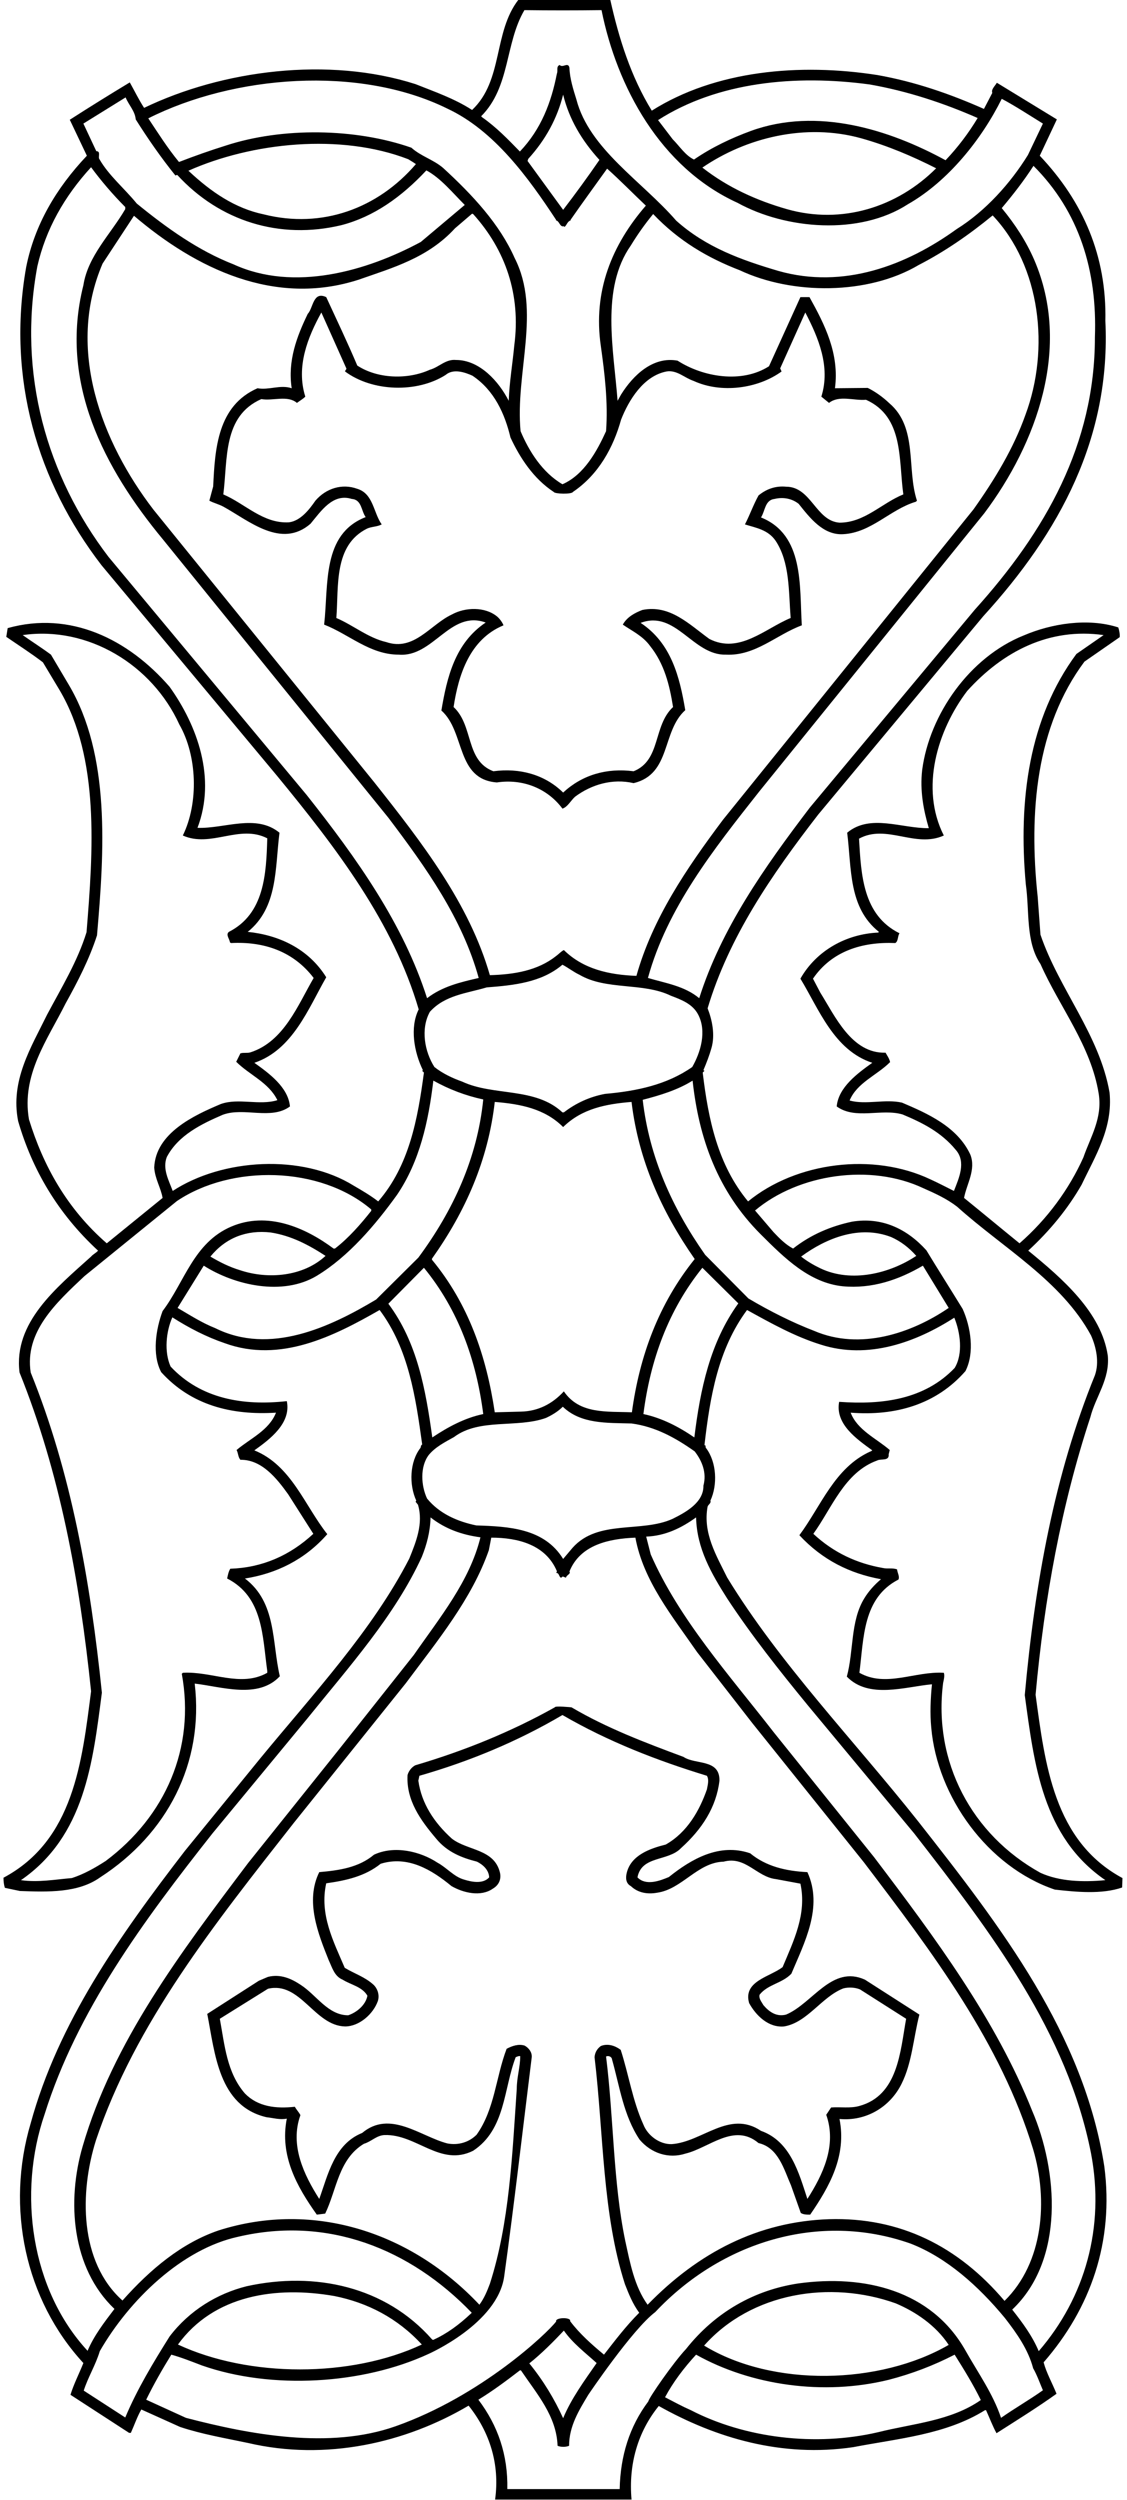<?xml version="1.0" encoding="UTF-8"?>
<svg xmlns="http://www.w3.org/2000/svg" xmlns:xlink="http://www.w3.org/1999/xlink" width="323pt" height="716pt" viewBox="0 0 323 716" version="1.1">
<g id="surface1">
<path style=" stroke:none;fill-rule:nonzero;fill:rgb(0%,0%,0%);fill-opacity:1;" d="M 266.898 494.801 C 268.602 514.602 283.102 534.699 302.301 541.199 C 308.5 541.898 315.801 542.602 321.602 540.602 L 321.699 537.898 C 302 527.301 299.5 505.199 296.801 485.398 C 299.301 457.801 304.199 431.102 312.5 405.898 C 314 400 318.102 395.102 317.5 388.301 C 315.699 375.898 304.5 366.199 294.699 358.199 C 301 352.398 306.102 346.102 310 339.301 C 313.898 331.102 319 323.102 318 312.898 C 315.102 296.301 303.5 283.301 298.199 267.699 L 297.398 256.801 C 294.801 232.5 297 208 310.801 189.5 L 320.898 182.5 C 321 181.699 320.801 180.602 320.5 179.699 C 311.801 176.898 301.301 178.602 293.398 182 C 277.898 188.199 266.398 204.602 264.301 220.5 C 263.602 226.5 264.699 232.102 266.199 237.199 C 258.398 237.301 249.398 233 242.801 238.5 C 244.102 248.699 243.102 259.898 251.898 266.898 L 251.699 267.102 C 242.602 267.5 234 272.199 229.398 280.301 C 234.699 289 239 300.801 250 304.398 C 245.801 307.398 240.301 311.398 239.801 316.898 C 245.199 320.801 252.602 317.398 258.699 319.199 C 264.199 321.5 269.699 324.199 273.898 329.301 C 277 332.801 274.801 337.5 273.398 341.102 C 271.199 340 268.898 338.801 266.699 337.801 C 250.301 330 228.199 332.801 214.398 344.102 C 205.699 333.602 203 320.602 201.398 307.199 L 201.898 306.699 L 201.602 306.5 C 202.5 304.398 203.301 302.301 203.898 300.199 C 205 296.398 204.102 292.102 202.801 288.801 C 208.898 268.398 221.102 250.602 234.5 233.301 L 281.801 176.5 C 303.699 152.5 318.398 125.398 316.801 91.898 C 317.199 73.398 310.5 57.801 298 44.602 L 302.898 34.199 L 285.699 23.699 C 285.199 24.602 284 25.602 284.398 26.602 L 282 31.199 C 272.301 26.898 262.199 23.398 251.5 21.5 C 229.102 18 205 20.199 186.801 31.699 C 180.801 21.898 177.398 11.102 174.898 -0.102 L 174.602 -0.398 C 166.102 0.102 157.301 -0.199 148.602 -0.102 C 141.301 9.301 144.301 23 135.301 31.5 C 130.199 28.199 124.602 26.301 119.102 24.102 C 94.102 16.102 63.699 20.102 41.301 30.898 C 39.801 28.602 38.602 26.102 37.199 23.602 C 31.398 27.102 25.602 30.699 20 34.301 L 24.898 44.602 C 16 54 9.898 64.5 7.5 76.5 C 1.898 108.301 10.699 138 29.102 161.898 L 79.398 222.199 C 96.5 243 112.699 264.199 120 289.102 C 117.398 294.301 118.699 301.398 121.199 306.5 L 121 306.699 L 121.5 307.199 C 119.699 320.602 117.301 333.801 108.398 344.102 C 106.199 342.398 103.801 341 101.398 339.602 C 86.602 330.398 63.699 331.801 49.5 341.102 C 48.398 338.102 46.5 334.801 47.801 331.398 C 51.102 325.102 57.801 321.898 63.801 319.301 C 69.898 317 77.699 320.898 83.102 316.898 C 82.602 311.398 77.102 307.398 72.898 304.398 C 83.898 300.699 88.398 288.801 93.5 279.898 C 88.398 271.699 79.898 267.801 71 266.898 C 79.699 259.898 78.801 248.699 80.102 238.5 C 73.398 233 64.301 237.398 56.602 237.102 C 62 222.898 56.602 207.898 48.602 196.699 C 36.699 183 20.102 174.898 2.199 179.898 L 1.801 182.398 C 5.301 184.801 8.898 187.102 12.301 189.699 L 17.102 197.699 C 28.602 217.199 26.699 243.699 24.801 267 C 22.199 275.398 17.602 282.898 13.5 290.602 C 8.898 300 2.898 309.5 5.199 321.102 C 9.199 334.898 16.5 347.5 28.102 358.199 C 27.5 358.898 26.699 359.199 26.102 359.898 C 16.102 368.898 3.801 378.801 5.602 393.102 C 17.102 421.602 22.801 452.5 26.102 484.398 C 23.5 504.602 21.102 527.102 1 537.801 C 1 538.801 1.102 539.801 1.398 540.699 L 5.699 541.602 C 13.699 541.898 22.398 542.199 28.699 537.699 C 47.898 525.301 58.5 505 55.801 482.199 C 63.602 483.102 74 486.699 80.199 480.102 C 77.898 470.301 79.301 459 70.199 452.102 C 79.199 450.699 87.398 446.699 93.801 439.398 C 87.301 431.199 83.5 419.699 72.898 415.398 C 77.398 412.199 83.5 407.602 82.199 401.301 C 69.602 402.699 57.5 400.602 48.898 391.398 C 47 387.199 47.602 381.301 49.398 377.301 C 54.102 380.301 59.102 382.898 64.398 384.699 C 80.301 390.5 95.699 382.699 108.801 375.199 C 117.102 386.301 119.102 400 121 413.699 C 120.5 414.102 120.699 414.301 120.5 414.699 C 117.398 418.699 117.199 425.199 119.301 429.801 L 119.102 430.102 C 119.301 430.398 119.602 430.699 119.801 431 C 121.398 436.398 119.199 441.699 117.301 446.398 C 106.699 467 89.898 485 74.602 503.602 L 53 530.102 C 34.199 554.5 16.699 579.301 8.801 608.102 C 1.602 632.301 7.199 658.699 23.898 676.801 C 22.699 679.801 21.102 682.898 20.199 685.898 L 37 696.801 L 37.5 696.801 C 38.5 694.602 39.301 692.199 40.5 690.102 L 51.602 695.102 C 57.898 697.199 64.5 698.301 71.102 699.699 C 93.398 704.898 116.199 699.699 134.301 689 C 140.301 696.5 143.301 705.699 141.898 715.898 L 181 715.898 C 180.102 705.801 182.801 696.5 188.801 689.102 C 205.199 698.301 224.102 703.898 244.5 700.898 C 257.5 698.398 271.102 697.301 282.301 690.301 L 282.602 690.301 C 283.602 692.5 284.5 694.898 285.602 696.898 C 291.398 693.199 297.199 689.602 302.801 685.602 C 301.602 682.602 299.898 679.602 299.102 676.602 C 312.602 661.102 319.301 642 316.5 620.5 C 310.602 582.602 287 552 263.102 521.602 C 244.699 498.398 223.398 476.398 208.398 451.801 C 205.301 445.5 201.398 439.102 202.801 431.5 C 203 430.898 203.898 430.5 203.602 429.801 C 205.699 425.301 205.398 418.801 202.398 414.801 C 202 414.398 202.5 414 201.898 413.898 C 203.5 400 205.801 386.398 214.102 375.199 C 221 379 227.801 382.801 235.199 385.102 C 248.801 389.5 262.602 384.398 273.5 377.398 C 275.199 381.5 276.102 387.699 273.602 391.801 C 265 400.801 253 402.398 240.5 401.5 C 239.301 407.898 245.602 412.199 250 415.398 C 249.801 415.5 249.699 415.699 249.5 415.699 C 239.199 420.301 235.301 431.398 229.102 439.699 C 235.699 446.801 243.602 450.699 252.5 452.301 C 250.602 453.898 248.898 455.801 247.699 457.801 C 243.699 464.301 244.699 472.898 242.699 480.199 C 249 486.699 259.398 483.102 267.102 482.398 C 266.699 486.398 266.5 490.801 266.898 494.801 Z M 258.5 315.801 C 253.602 314.699 248.199 316.5 243.5 315.199 C 245.602 310.102 251.301 308 255.102 304.199 C 254.898 303.199 254.301 302.398 253.801 301.5 C 244.102 301.801 239.301 291 235.102 284.301 L 233 280.301 C 238.398 272.398 247.102 269.699 256.602 270.102 C 257.5 269.5 257.199 268.199 257.801 267.301 C 247.301 262.102 246.801 250.602 246.199 240.199 C 254.102 235.898 262.301 243 270.5 239.301 C 263.602 225.699 268.699 209.102 277.199 197.898 C 287.5 186.5 300.801 179.699 316.301 181.898 L 308.5 187.301 C 294.898 205.699 291.801 229.102 294 253.301 C 295.102 261 293.898 269.699 298.199 276.102 C 303.699 288.5 312.699 299.5 314.898 313.301 C 316 320.301 312.5 325.699 310.5 331.5 C 306.398 340.602 300.199 349.102 292.199 356.102 C 286.898 351.801 281.602 347.398 276.301 343.102 C 277 339.199 279.801 335 278.102 330.699 C 274.398 322.699 265.801 318.898 258.5 315.801 Z M 313.801 96.602 C 313.801 127.301 299.602 152.199 279.398 174.602 L 232.102 231.301 C 219 248.5 206.699 266 200.398 285.898 C 196.199 282.398 190.801 281.602 185.699 280.102 C 191.199 260.102 204.398 243.398 217.602 226.699 L 282.102 147 C 297.102 127 307.199 99.398 296.398 74.398 C 294.102 69.102 290.898 64.199 287.102 59.602 C 290.398 55.699 293.5 51.699 296.199 47.5 C 309.301 60.602 314.5 77.5 313.801 96.602 Z M 173.398 313.301 C 169.102 314.102 165.102 315.898 161.602 318.602 L 161.199 318.602 C 153.398 311.301 141.5 314 132.5 309.801 C 129.699 308.801 126.898 307.5 124.5 305.602 C 121.699 301.199 120.5 294.699 123.199 289.801 C 127.5 285 133.801 284.5 139.5 282.801 C 147.301 282.199 155.199 281.398 161.199 276.301 C 162.898 277.199 164.398 278.398 166.102 279.199 C 173.801 283.699 184.301 281.301 192.301 285.199 C 195.199 286.301 198.5 287.5 200.102 290.602 C 202.602 295.398 200.801 301.398 198.398 305.602 C 191.102 310.699 182.5 312.5 173.398 313.301 Z M 181 315.602 C 183 332.301 189.602 347 199.102 360.602 C 188.801 373.398 183.301 388.301 181.102 404.5 C 173.898 404.199 166.102 405.102 161.602 398.5 C 158.301 402.102 154.199 404.199 149.301 404.301 L 141.801 404.5 C 139.398 388.398 134.301 373.5 123.801 360.801 L 123.801 360.5 C 133.398 347 139.898 332.301 141.801 315.602 C 149.102 316.199 156.102 317.5 161.398 322.801 C 166.801 317.5 173.699 316.199 181 315.602 Z M 223.602 105.5 L 230.801 89.5 C 234.5 96.602 238.102 105 235.398 113.602 L 237.602 115.398 C 240.5 113.102 244.699 114.801 248.199 114.5 C 259.102 119.398 257.5 131.699 258.898 141.602 C 252.699 144.102 247.801 149.699 240.602 149.699 C 233.801 149.199 232.5 139.398 225.301 139.398 C 222.199 139.102 219.602 140.102 217.398 141.898 C 215.898 144.602 214.898 147.5 213.5 150.199 C 216.699 151.199 220.102 151.699 222.301 154.898 C 226.398 161.102 226 169.301 226.602 177 C 219.301 180 211.898 187.398 203.301 183 C 197.5 178.801 192 173.102 184.102 174.699 C 182 175.5 179.699 176.699 178.5 178.898 C 181.102 180.699 184.199 182.102 186.301 185 C 190.398 190.102 191.898 196.199 192.898 202.5 C 187.102 207.898 189.5 217.699 181.602 220.898 C 173.898 219.898 166.898 221.898 161.398 227 C 156.102 221.801 148.898 219.898 141.398 220.898 C 133.301 217.801 135.801 207.898 130 202.5 C 131.398 193.301 134.602 183.102 144.301 179.102 C 144 178.301 143.301 177.301 142.5 176.602 C 139 173.699 133.301 173.898 129.5 176 C 123.301 178.898 118.699 186.602 110.699 183.898 C 105.5 182.699 101.301 179.102 96.398 177 C 97.102 167.801 95.602 156.199 105.199 151.398 C 106.5 150.801 108.102 150.898 109.398 150.199 C 107 146.801 107 141.398 102.398 140 C 98 138.398 93.398 139.898 90.398 143.398 C 88.602 146 86.102 149.199 82.801 149.602 C 75.398 150 70.301 144.301 64 141.602 C 65.301 131.5 63.801 119.199 74.898 114.301 C 78.199 114.898 82.398 113.102 85.102 115.398 C 85.898 114.801 86.801 114.301 87.5 113.602 C 84.801 105 88.199 96.602 92.102 89.5 L 99.301 105.602 C 99.199 105.898 98.898 106.102 98.898 106.398 C 106.699 112.199 119.5 112.602 127.699 107.398 C 129.898 105.5 133.199 106.602 135.398 107.602 C 141.699 111.801 144.699 118.602 146.301 125.301 C 149 131.102 152.898 137.102 158.699 140.898 C 159 141.5 163.898 141.602 164.199 140.898 C 171.602 135.898 175.801 128.102 178 120.199 C 180.199 114.602 184.398 107.699 191 106.398 C 194 105.898 196.102 108.199 198.801 109.102 C 206.602 112.699 217.102 111.398 224 106.398 Z M 147.398 98.898 C 146.898 104.199 146 109.398 145.801 114.801 C 143 109.301 137.5 103.102 130.699 103.102 C 127.699 102.801 125.801 105.199 123.199 105.898 C 116.801 108.801 108.199 108.5 102.398 104.699 C 99.602 98.102 96.5 91.602 93.5 85.102 C 89.699 83.301 89.801 88.199 88.199 89.898 C 85.102 96.301 82.398 103.301 83.602 111.199 C 80.301 110.102 77.102 111.801 73.801 111.199 C 62.398 116.199 61.602 128.398 61.102 139.301 L 60 143.398 C 61.301 144.102 62.699 144.398 64 145.102 C 71.301 149.102 80.602 157.301 89 150 C 92 146.398 95.398 141.199 100.801 142.898 C 103.699 143.102 103.5 146.301 104.801 148.102 C 92.199 153 94.199 167.5 92.898 178.898 C 100.102 181.699 106 187.5 114.301 187.5 C 124.199 188.301 129 174.602 139.199 178.301 C 130.398 184.199 128.102 194 126.5 203.5 C 133.398 209.602 130.602 223.199 142.398 224.102 C 149.699 223 156.801 225.699 161.199 231.602 C 162.699 231.102 163.5 229.398 164.801 228.199 C 169.5 224.699 175.5 222.898 181.602 224.301 C 192.398 221.699 189.602 209.5 196.398 203.398 C 194.801 193.898 192.398 184.199 183.602 178.398 C 193.699 174.602 198.602 187.801 208.102 187.5 C 216.5 187.898 222.5 181.801 229.801 179.102 C 229.102 167.699 230.5 153.199 218.102 148.199 C 219.301 146.398 219.199 143.199 222 142.898 C 224.5 142.301 227 142.801 228.898 144.301 C 232.102 148.301 235.898 153.301 241.602 153 C 249.699 152.602 255.102 145.898 262.5 143.699 L 262.801 143.398 C 259.801 134.301 263.102 122.5 254.898 115.5 C 253 113.699 250.898 112.199 248.699 111.102 L 239.301 111.199 C 240.602 101.301 236.398 93 232 85.102 L 229.398 85.102 L 220.398 104.898 C 212.602 109.898 201.5 108 194.199 103.301 C 187.199 102 181.5 107.398 178 113 L 177 114.801 C 175.898 100.199 172.102 82.699 180.801 70.301 C 182.699 67.199 184.801 64.199 187.199 61.301 C 194.5 69 202.898 73.898 212 77.398 C 227.102 84.5 248.801 84.5 263.301 75.898 C 270.699 72.102 277.801 67.199 284.5 61.699 C 298.301 76.301 300.898 100 293.898 118.801 C 290.5 128.398 285.102 137.301 279 145.898 L 207.199 234.801 C 196.699 248.801 187 263.102 182.398 279.5 C 174.602 279.199 167.199 277.602 161.602 272.102 C 160.801 272.5 160.102 273.301 159.398 273.801 C 154.102 278 147.398 279.102 140.398 279.301 C 134.5 258.801 121 241.398 107.301 224.102 L 44 146 C 29.102 126.602 18.898 100 29.398 75.5 L 38.398 61.801 C 56.102 76.898 78.699 87.898 102.801 80.102 C 112.5 76.699 122.602 73.898 130.398 65.398 L 135.301 61.199 L 135.602 61.301 C 144.898 71.602 149.301 84.398 147.398 98.898 Z M 249.301 24.199 C 260.102 26.102 270.398 29.5 280.199 33.801 C 277.602 38.102 274.602 42.102 271 45.898 C 254.898 37.102 234.199 30.602 215.199 37.5 C 209.5 39.602 204 42.199 198.898 45.699 C 196.398 44.5 194.801 41.898 192.801 39.898 L 188.602 34.398 C 205.602 23.5 227.898 21.301 249.301 24.199 Z M 268.301 48.199 C 257.199 59.301 241.301 64.398 225.5 59.898 C 216.801 57.398 208.602 53.699 201.301 48 C 213.898 39.398 230.898 35.199 246.801 39.602 C 254.301 41.699 261.398 44.699 268.301 48.199 Z M 150.301 2.898 C 157.699 3 164.898 3 172.398 2.898 C 176.801 24.801 189.199 48 211.398 58.102 C 225.199 65.699 246.301 67.5 260.199 58.5 C 271.801 51.898 281.398 39.801 287.102 28.301 C 290.898 30.301 295 33 298.898 35.398 L 294.602 44.398 C 289.602 52.5 282.398 60.5 274.199 65.602 C 259.801 76 241.801 82.898 223.102 77.602 C 212.602 74.5 202.398 70.898 193.801 63.199 C 184 51.898 168.898 42.699 165.199 28.5 C 164.301 25.602 163.301 22.5 163.199 19.398 C 162.801 17.602 161.301 19.602 160.398 18.602 C 159.301 19.102 160 20.199 159.602 21.102 C 158 29.301 155.102 37 149 43.398 C 145.5 39.801 142.199 36.398 138.199 33.602 L 137.898 33.301 C 146.301 24.898 144.699 12.398 150.301 2.898 Z M 171.801 45.801 C 168.5 50.602 165 55.398 161.398 60.102 L 151.199 46.102 L 151.398 45.5 C 156.398 40 159.699 33.898 161.398 27.102 C 163.102 34.102 166.699 40.199 171.801 45.801 Z M 128.199 31.102 C 141.699 37.398 151.5 51 159.398 63 L 159.301 63.102 C 160.398 63.301 160.398 65.102 161.602 64.801 L 161.801 65 C 162.5 64.398 162.602 63.398 163.602 63.102 L 163.5 63 C 166.898 58.102 170.5 53.199 174 48.301 C 177.801 51.699 181.398 55.398 185.102 58.898 C 175.398 70.102 169.898 83.398 172.199 99.102 C 173.301 107 174.301 115.199 173.699 123.5 C 171.102 129.199 167.398 136 161.199 138.699 C 155.398 135.301 151.602 129.199 149.199 123.5 C 147.602 106.801 155.199 89 147.5 73.898 C 143.199 64.199 135.5 55.898 127 48.102 C 124.199 45.699 120.699 44.801 117.898 42.301 C 101.898 36.699 80.898 36.398 64.699 41.699 C 60.199 43.102 55.699 44.699 51.301 46.398 C 48 42.398 45.301 38.102 42.5 33.898 C 66.898 21.602 102.801 18.602 128.199 31.102 Z M 119.199 47 C 108.301 59.699 92.301 65.602 75.602 61.398 C 67.398 59.699 60.5 55 54 48.898 C 72.199 40.801 97.602 38.102 117 45.602 C 117.801 46.102 118.5 46.5 119.199 47 Z M 23.898 35.398 L 36 27.898 C 36.898 30.102 38.699 31.801 38.898 34.199 C 42.301 39.602 46.102 45.102 50.301 50.301 C 50.398 50.102 50.602 50.199 50.801 50.102 C 63 63.398 80.199 68.699 97.801 64.5 C 107.102 62.102 115.102 56.398 122.199 48.801 C 126.301 51 129.699 55.199 133.199 58.699 L 120.602 69.301 C 105.199 77.602 84.301 83.699 66.898 75.699 C 56.898 71.801 47.898 65.398 39.199 58.301 C 35.602 53.898 31.199 50.301 28.5 45.602 C 28 45 29 43.301 27.602 43.301 Z M 87.898 227.699 L 31.102 159.5 C 13.398 136.301 5 107.102 10.699 76.301 C 13.102 65.699 18.398 56.301 26.102 47.898 C 28.898 51.699 32.301 55.699 35.898 59.301 L 35.898 59.898 C 31.699 67.102 25.199 73.301 23.898 81.699 C 16.898 109.5 29.801 134.102 46.699 154.5 L 111.301 234.199 C 122.199 248.602 132.5 263.102 137.199 280.102 C 132 281.301 126.801 282.5 122.398 285.898 C 115.602 264.602 102.301 245.898 87.898 227.699 Z M 8.301 320.602 C 6.102 307.801 13.602 297.801 18.801 287.398 C 22.301 281.102 25.602 274.699 27.801 267.898 C 29.898 243.801 31.699 216.301 19.699 196.102 L 14.602 187.5 C 11.898 185.5 9.199 183.801 6.5 181.898 C 25.199 179.199 43.602 190.398 51.398 207.5 C 56.5 216.398 57 229.898 52.398 239.301 C 60.5 242.898 68.602 236 76.602 240.102 C 76.301 250.301 75.801 261.699 65.602 266.898 C 64.602 267.699 65.801 268.898 65.898 269.898 L 66.199 270.102 C 75.699 269.602 84.102 272.5 89.898 280.102 C 85.398 287.801 81.398 298.301 71.801 301.398 C 70.898 301.699 69.801 301.398 68.898 301.699 L 67.699 304.102 C 71.5 307.898 77 310 79.5 315.102 C 74.301 316.699 68.398 314.398 63.301 316.199 C 55.699 319.398 44.602 324.5 44.199 334.398 C 44.398 337.602 46.102 340.199 46.602 343.102 C 41.301 347.398 35.898 351.801 30.602 356.102 C 19.199 346.199 12.398 333.898 8.301 320.602 Z M 46.602 375.5 C 44.699 380.602 43.5 387.898 46.199 393 C 54.801 402.5 66.398 405.398 79.102 404.602 C 77.102 409.699 71.699 412 67.801 415.301 C 68.301 416.199 68.199 417.301 68.898 418.102 C 75 418 79.301 423.398 82.602 428 L 89.801 439.301 C 83.102 445.5 75.199 449 66 449.301 C 65.5 450.102 65.301 451.102 65.102 452.102 C 75.5 457.398 75.199 468.801 76.602 478.602 L 76.602 479.102 C 69 483.398 60.699 478.602 52.398 479.102 L 52.102 479.398 C 56 500.699 47.398 520.199 30.301 533 C 27.199 535 24 536.801 20.602 537.898 C 15.801 538.301 11 539.199 6 538.5 C 24.301 525.898 26.602 504.801 29.199 484.801 C 25.898 452.801 20.398 421.699 8.801 393.102 C 7 381.5 16 373.199 24.199 365.5 L 50.699 344 C 66.301 333.5 91.699 333.898 106.398 346.398 L 106.398 346.801 C 103.398 350.602 99.898 354.602 96 357.602 L 95.602 357.602 C 87.398 351.5 76.602 346.898 66.301 351.301 C 55.5 355.898 52.898 367.199 46.602 375.5 Z M 93.301 359.699 C 86.898 365.602 76.898 366.5 68.801 363.801 C 65.801 362.898 63 361.5 60.301 359.898 C 64.699 354.5 70.699 352.199 77.602 353 C 83.398 353.898 88.398 356.5 93.301 359.699 Z M 107.801 372.199 C 94.602 380.102 77.398 388.199 61.699 380.398 C 57.898 378.898 54.5 376.699 50.898 374.602 L 58.398 362.5 C 67.199 368.102 81 371.301 90.801 365.398 C 99.898 359.898 107.602 350.801 113.801 342.199 C 120.301 332.602 122.801 321.199 124.199 309.5 C 128.699 312 133.398 313.801 138.5 314.898 C 136.801 331.699 129.898 346.699 119.898 360.199 Z M 111.301 373.398 L 121.5 363.102 C 131.398 375.199 136.5 389.5 138.5 405 C 133.199 406.102 128.398 408.699 123.898 411.699 C 122 398 119.602 384.5 111.301 373.398 Z M 12.801 605.5 C 22.102 575.898 41 550.301 60.898 525.102 L 88 492.301 C 100.102 477.301 113.199 462.699 120.898 445.898 C 122.301 442.398 123.301 438.699 123.398 434.602 C 127.602 437.898 132.398 439.602 137.699 440.301 C 134.602 452.898 126.102 463.199 118.602 474 L 97.199 501 L 71.102 533.602 C 51.801 559.199 32.398 584.801 23.699 614.699 C 19.102 630.402 20.5 649.598 32.801 661.301 C 29.898 665.102 26.898 669 25.102 673.301 C 8.898 655.801 5 628.199 12.801 605.5 Z M 161.301 451.5 C 161.602 451.699 161.898 451.699 162.199 451.898 C 162.301 451.102 163.699 450.801 163.199 450.102 C 166.301 442.398 174.602 440.699 182.102 440.398 C 184.398 452.801 192.602 462.801 199.801 473.199 L 215.602 493.5 L 247.602 533.398 C 267.301 559.301 286.898 585.199 296.102 615.602 C 300.398 630.098 299.102 648 287.898 659 C 274.602 643.301 257.898 635 237.602 635.598 C 217.199 636.301 200.102 645.199 185.602 660.102 C 181.801 654.801 180.602 648.199 179.199 641.801 C 175.699 625 175.898 606.5 173.699 589 C 174.301 588.699 175.301 589 175.398 589.801 C 177.602 597.602 178.699 605.898 183.301 612.801 C 186.602 616.699 191.602 618.402 196.5 616.801 C 203.199 615.199 210.398 607.898 217.398 613.801 C 223.102 615.102 224.699 621.402 226.699 625.902 L 229.5 633.801 C 230.199 634.301 231.301 634.301 232.199 634.301 C 237.699 626.301 242.699 617.5 240.602 606.898 C 248.199 607.602 255.102 603.5 258.398 596.801 C 261.398 590.801 261.801 583.602 263.5 577 L 247.898 567 C 238.398 562.699 232.898 573.801 225.301 577 C 222.602 577.699 220.5 576.301 218.801 574.301 C 218.301 573.398 217.398 572.398 217.699 571.301 C 220.102 568.301 224.102 568.102 226.801 565.301 C 230.5 556.5 236 546.199 231.398 536.199 C 225.301 535.898 219.602 534.602 215 530.801 C 206.199 527.801 198.199 532.398 191.699 537.602 C 189.102 538.699 185.102 540.199 182.699 537.699 C 183.898 531.398 191.5 533.199 195.199 529.301 C 201.199 523.898 205.301 517.602 206.199 510 C 206.301 503.699 199.301 505.5 195.898 503.199 C 184.898 499.102 174 495 163.801 489 C 163.801 489 159 488.5 159 489 C 146.301 496.102 132.898 501.5 119 505.602 C 117.898 506.199 117.102 507.301 116.801 508.398 C 116.398 515.602 120.5 521.301 125 526.602 C 128.199 530.5 132.398 532.102 136.699 533.199 C 138.5 534.102 140.102 535.602 140.199 537.699 C 138.398 539.699 135.102 539 132.898 538.301 C 130.102 537.5 128 534.898 125.398 533.5 C 120.398 530.199 113 528.5 107.199 531.199 C 102.801 534.898 97.199 535.699 91.5 536.199 C 87.398 544.5 91.199 553.898 94.199 561.398 C 95.199 563.5 95.801 566 98.199 567 C 100.602 568.5 103.801 569 105.301 571.602 C 104.801 574.301 102.199 576.398 99.801 577.199 C 94 577.199 90.699 571.398 86.199 568.5 C 83.5 566.699 80.398 565.301 76.801 566.199 L 74.199 567.301 L 59.398 576.801 C 61.602 588 62.602 603.199 76.398 606.398 C 78.301 606.602 80.199 607.199 82.199 606.801 C 80.102 617.402 85.102 626.301 90.801 634.301 L 93.199 634 C 96.5 627.199 97 618.402 104.301 614 C 106.398 613.398 107.898 611.602 110.199 611.5 C 119.398 611.199 126.199 620.699 135.602 616 C 144.898 609.898 144.301 598.301 147.801 589.199 C 148.102 589.102 148.602 588.801 149.102 588.898 C 149.102 592 148.102 595 148.102 598.301 C 146.801 617.402 146 636.699 140.398 654.102 C 139.602 656.199 138.801 658.199 137.398 660.102 C 118.102 639.598 90.199 630.098 62.699 638.801 C 52.102 642.402 43.102 649.902 35.102 658.898 C 22.699 647.801 22.801 627.902 27.5 613 C 38.699 579.5 61.602 550.898 84.199 522.102 L 116.301 482.102 C 125.398 469.898 135.199 458 140.102 444 L 140.801 440.398 C 148.398 440.398 156.398 442.398 159.602 450 C 159.602 450.199 159.5 450.301 159.398 450.5 C 160.5 450.398 160.199 452.699 161.301 451.5 Z M 35.898 692.398 L 24 684.699 C 25.199 680.898 27.398 677.398 28.602 673.398 C 37 658.801 52.102 644.098 68.398 640.598 C 93.898 634.699 117.5 644 135.199 662.398 L 135 662.602 C 131.602 665.801 128.102 668.398 124.102 670.199 L 123.801 670 C 110.5 654.898 90.301 650.5 70.699 654.801 C 62.301 656.898 54.301 661.699 48.602 669.199 C 43.898 676.699 39.301 684.301 35.898 692.398 Z M 120.898 671.5 C 100.602 681 71.398 681 51 671.5 C 61.301 657.301 79.102 654.699 95.801 657.602 C 105.301 659.5 113.898 663.898 120.898 671.5 Z M 113.398 694.898 C 94.453 701.594 71.699 697.301 53.301 692.5 L 41.898 687.301 C 44 683 46.5 678.602 49.102 674.398 C 52 675.199 55 676.398 57.898 677.5 C 77.898 684.5 104 682.898 122.801 674.199 C 122.801 674.199 142.625 665.5 144.5 652 C 147.316 631.727 149.801 610.102 152.398 589.199 C 152.5 587.801 151.602 586.602 150.398 585.898 C 148.602 585.301 146.699 586 145.199 586.801 C 142.102 594.898 141.801 604.102 136.602 611.398 C 134.398 613.602 131.301 614.5 128.199 613.898 C 120.5 611.898 111.801 604.199 103.801 610.898 C 95.801 614.102 94 622.902 91.5 629.801 C 87.102 622.902 83 614.398 86.102 605.801 C 85.699 605 85 604.301 84.5 603.398 C 79.102 604 73.898 603.398 70.199 599.602 C 65 593.602 64.398 585.801 63 578.199 L 76.801 569.602 C 86.102 567.398 90.102 580.199 98.898 580.398 C 103 580.398 107 576.801 108.301 573.102 C 108.801 571.5 108.301 569.699 107.102 568.5 C 104.602 566.199 101.602 565.301 98.801 563.602 C 95.602 556.102 91.5 548.301 93.5 539.398 C 99.199 538.602 104.602 537.398 109.102 533.801 C 116.898 531.398 123.699 535.5 129.398 540.199 C 132.699 542.102 137.801 543.398 141.301 540.898 C 143 539.898 143.699 538.199 143.301 536.398 C 141.699 529.5 134 530.102 129.5 526.602 C 124.398 522 120.801 516.5 119.898 510 L 120.199 508.602 C 134.5 504.5 148.301 498.801 161.199 491.199 C 174.301 498.801 188.199 504.199 202.602 508.602 C 203.301 509.801 202.801 511.301 202.602 512.5 C 200.5 518.5 197 524.801 190.801 528.301 C 186.398 529.398 180.801 531.301 179.602 536.5 C 179.301 537.801 179.301 539.398 180.801 540.199 C 182.801 542.102 185.5 542.602 188.301 542.102 C 195.5 541.102 199.898 533.398 207.398 533.199 C 213.699 531.5 216.898 537.602 222.398 538.199 L 229.398 539.5 C 231.301 548.199 227.398 556 224.301 563.398 C 220.699 566.199 212.898 567.398 214.699 573.699 C 216.602 577.199 220.199 580.801 224.699 580.398 C 231.398 579.301 235.5 571.898 241.699 569.5 C 243.199 569.102 245.102 569.199 246.5 569.801 L 259.699 578.199 C 258 587.602 257.398 600.199 246.199 603.199 C 243.602 603.898 240.898 603.398 238.199 603.602 L 236.801 605.699 C 239.898 614.5 235.801 622.902 231.398 629.801 C 229 622.5 226.602 613.301 218.102 610.301 C 209 604.199 201.301 613.5 192.5 614.102 C 189 614.199 185.602 611.602 184.398 608.5 C 181.301 601.699 180.199 594.199 177.898 587.102 C 176.301 585.898 174.199 585.199 172.199 586 C 171.102 586.801 170.5 587.898 170.398 589.199 C 173 611 172.602 634 179.102 654.199 C 180.199 657 181.301 659.801 183.199 662.398 C 179.398 666.199 176.301 670.301 173.102 674.398 C 169.602 671.5 166.102 668.398 163.398 664.801 C 163.801 663.602 159 663.699 159.398 664.898 C 156.801 668.301 137.875 686.25 113.398 694.898 Z M 171 676.801 C 167.602 681.699 163.699 687 161.398 692.602 C 158.898 687.102 155.699 681.801 151.699 676.898 C 155.102 674.199 158.602 670.699 161.602 667.5 C 164.102 671.102 167.801 673.898 171 676.801 Z M 251.699 696.602 C 233.699 700.801 213.5 698.301 198 690.301 C 195.5 689.199 193.102 687.898 190.602 686.602 C 192.898 682.301 196 678.199 199.5 674.398 C 215.199 683.199 236 686.199 254.699 681.602 C 261.301 679.898 267.602 677.5 273.602 674.398 C 276.301 678.699 278.898 682.898 281.102 687.398 C 272.5 693.398 261.699 694.102 251.699 696.602 Z M 201.801 671.801 C 215.301 656.602 237.898 653 256.699 659.699 C 262.398 662.102 268.199 666 271.898 671.602 C 252.199 683 221.5 683.801 201.801 671.801 Z M 286.898 692.5 C 284.602 685.602 280.301 679.602 276.699 673.199 C 266.898 655.898 247.602 651.402 228.801 654 C 216.199 655.898 205 662.199 196.602 672.801 C 193.102 676.5 186 686.699 185.801 687.801 C 180.398 695 177.801 703.398 177.602 712.898 L 145.398 712.898 C 145.602 703.102 142.699 694.699 137.102 687.301 C 141.199 684.801 145.102 681.898 149 678.898 L 149.301 678.898 C 153.898 685.699 159.5 692 159.801 700.5 C 160.699 700.898 162.199 700.898 163.102 700.5 C 163.102 694.898 165.898 690.398 168.602 685.898 C 168.602 685.898 181.25 667.125 187.801 662.199 C 206.602 642.199 234.699 633.301 261 642.598 C 271.301 646.598 280.398 654.699 288 663.898 C 291.5 668.398 294.699 673 296.102 678.301 C 297.199 680.199 298 682.5 298.898 684.602 C 295.102 687.301 290.898 689.699 286.898 692.5 Z M 208.398 457.801 C 215.301 468.301 223.301 478.398 231.5 488.398 L 262 525.102 C 284.102 553.5 305.898 582.102 312.699 616.801 C 316.699 637.902 311 658 297.699 673.398 C 295.898 669.102 293.102 665.301 290.102 661.5 C 305.199 647.199 303.199 621.699 295.801 604.5 C 285.398 578.398 268.102 555.102 250.5 531.898 L 221.801 496.199 C 208.898 479.602 194.602 463.699 186.5 445.199 L 185.199 440.102 C 190.602 439.898 195.199 437.699 199.5 434.602 C 199.699 443.5 203.898 450.699 208.398 457.801 Z M 201.602 425.5 C 201.699 430.398 196.398 433.199 192.801 435 C 183.801 439.102 171.398 435.102 164.102 443.301 L 161.398 446.5 C 156 437.699 145.801 437.199 136.5 436.898 C 131.199 435.801 126 433.602 122.398 429.199 C 120.699 425.602 120.301 420.102 122.898 416.699 C 124.801 414.398 127.602 413 130.102 411.602 C 137.398 406.102 148.199 409.102 156.5 406.102 C 158.199 405.301 159.898 404.301 161.301 402.898 C 166.5 407.898 173.898 407.5 181 407.699 C 187.801 408.602 193.602 411.801 199.102 415.699 C 201.199 418.398 202.602 421.801 201.602 425.5 Z M 199 411.699 C 194.5 408.602 189.602 406.102 184.398 405 C 186.398 389.5 191.5 375.301 201.301 363.102 L 211.602 373.301 C 203.5 384.5 200.699 397.898 199 411.699 Z M 233.398 381.199 C 226.898 378.699 220.602 375.5 214.5 371.898 L 202.102 359.398 C 192.699 346 186.102 331.5 184.199 315 C 189.199 313.699 194.199 312.199 198.5 309.5 C 200.301 326.102 205.699 341.199 218 353.5 C 224.898 360.398 232 367.398 241.5 368.398 C 250 369.199 257.699 366.5 264.5 362.5 L 271.898 374.602 C 261.199 381.898 246.5 386.801 233.398 381.199 Z M 229.602 359.898 C 236.801 354.602 246.301 350.801 255.398 354.301 C 258.102 355.5 260.5 357.301 262.602 359.699 C 255.102 364.699 244.102 367.5 235.199 363.301 C 233.301 362.398 231.398 361.301 229.602 359.898 Z M 246.301 479.102 C 247.602 469.199 247.199 457.699 257.5 452.398 C 257.898 451.5 257.199 450.5 257.102 449.5 C 255.898 449 254.398 449.398 253.102 449.102 C 245.602 447.801 238.898 444.699 233.102 439.301 C 238.398 432 242 421.699 251.398 418.301 C 252.5 417.699 254.898 418.602 254.699 416.5 L 255 415.301 C 251.199 412 245.699 409.602 243.801 404.602 C 256.602 405.602 268.301 402.301 276.699 392.699 C 279.398 387.398 278.199 380 275.898 374.898 C 272.398 369.199 268.898 363.699 265.5 358.102 C 259.898 351.898 252.699 348.5 244.199 349.898 C 238.102 351.199 232.398 353.602 227.301 357.602 C 225.199 356.5 223.398 354.699 221.699 352.898 L 216.398 346.699 C 228.898 336.199 249.5 333.199 264.602 340.301 C 268 341.801 271.301 343.301 274.301 345.602 C 287.398 357.398 304.199 366.801 312.699 382.5 C 314.199 385.898 315.102 390.199 313.801 393.898 C 302.199 422.398 296.602 453.398 293.699 485.5 C 296.398 505.199 298.699 526.102 316.801 538.5 C 310.398 539.102 303.699 538.898 298.199 536.398 C 278.5 525.5 267.398 504.602 270.301 482 C 270.5 481.102 270.801 479.898 270.5 479.102 C 262.199 478.602 253.898 483.398 246.301 479.102 "/>
</g>
</svg>
